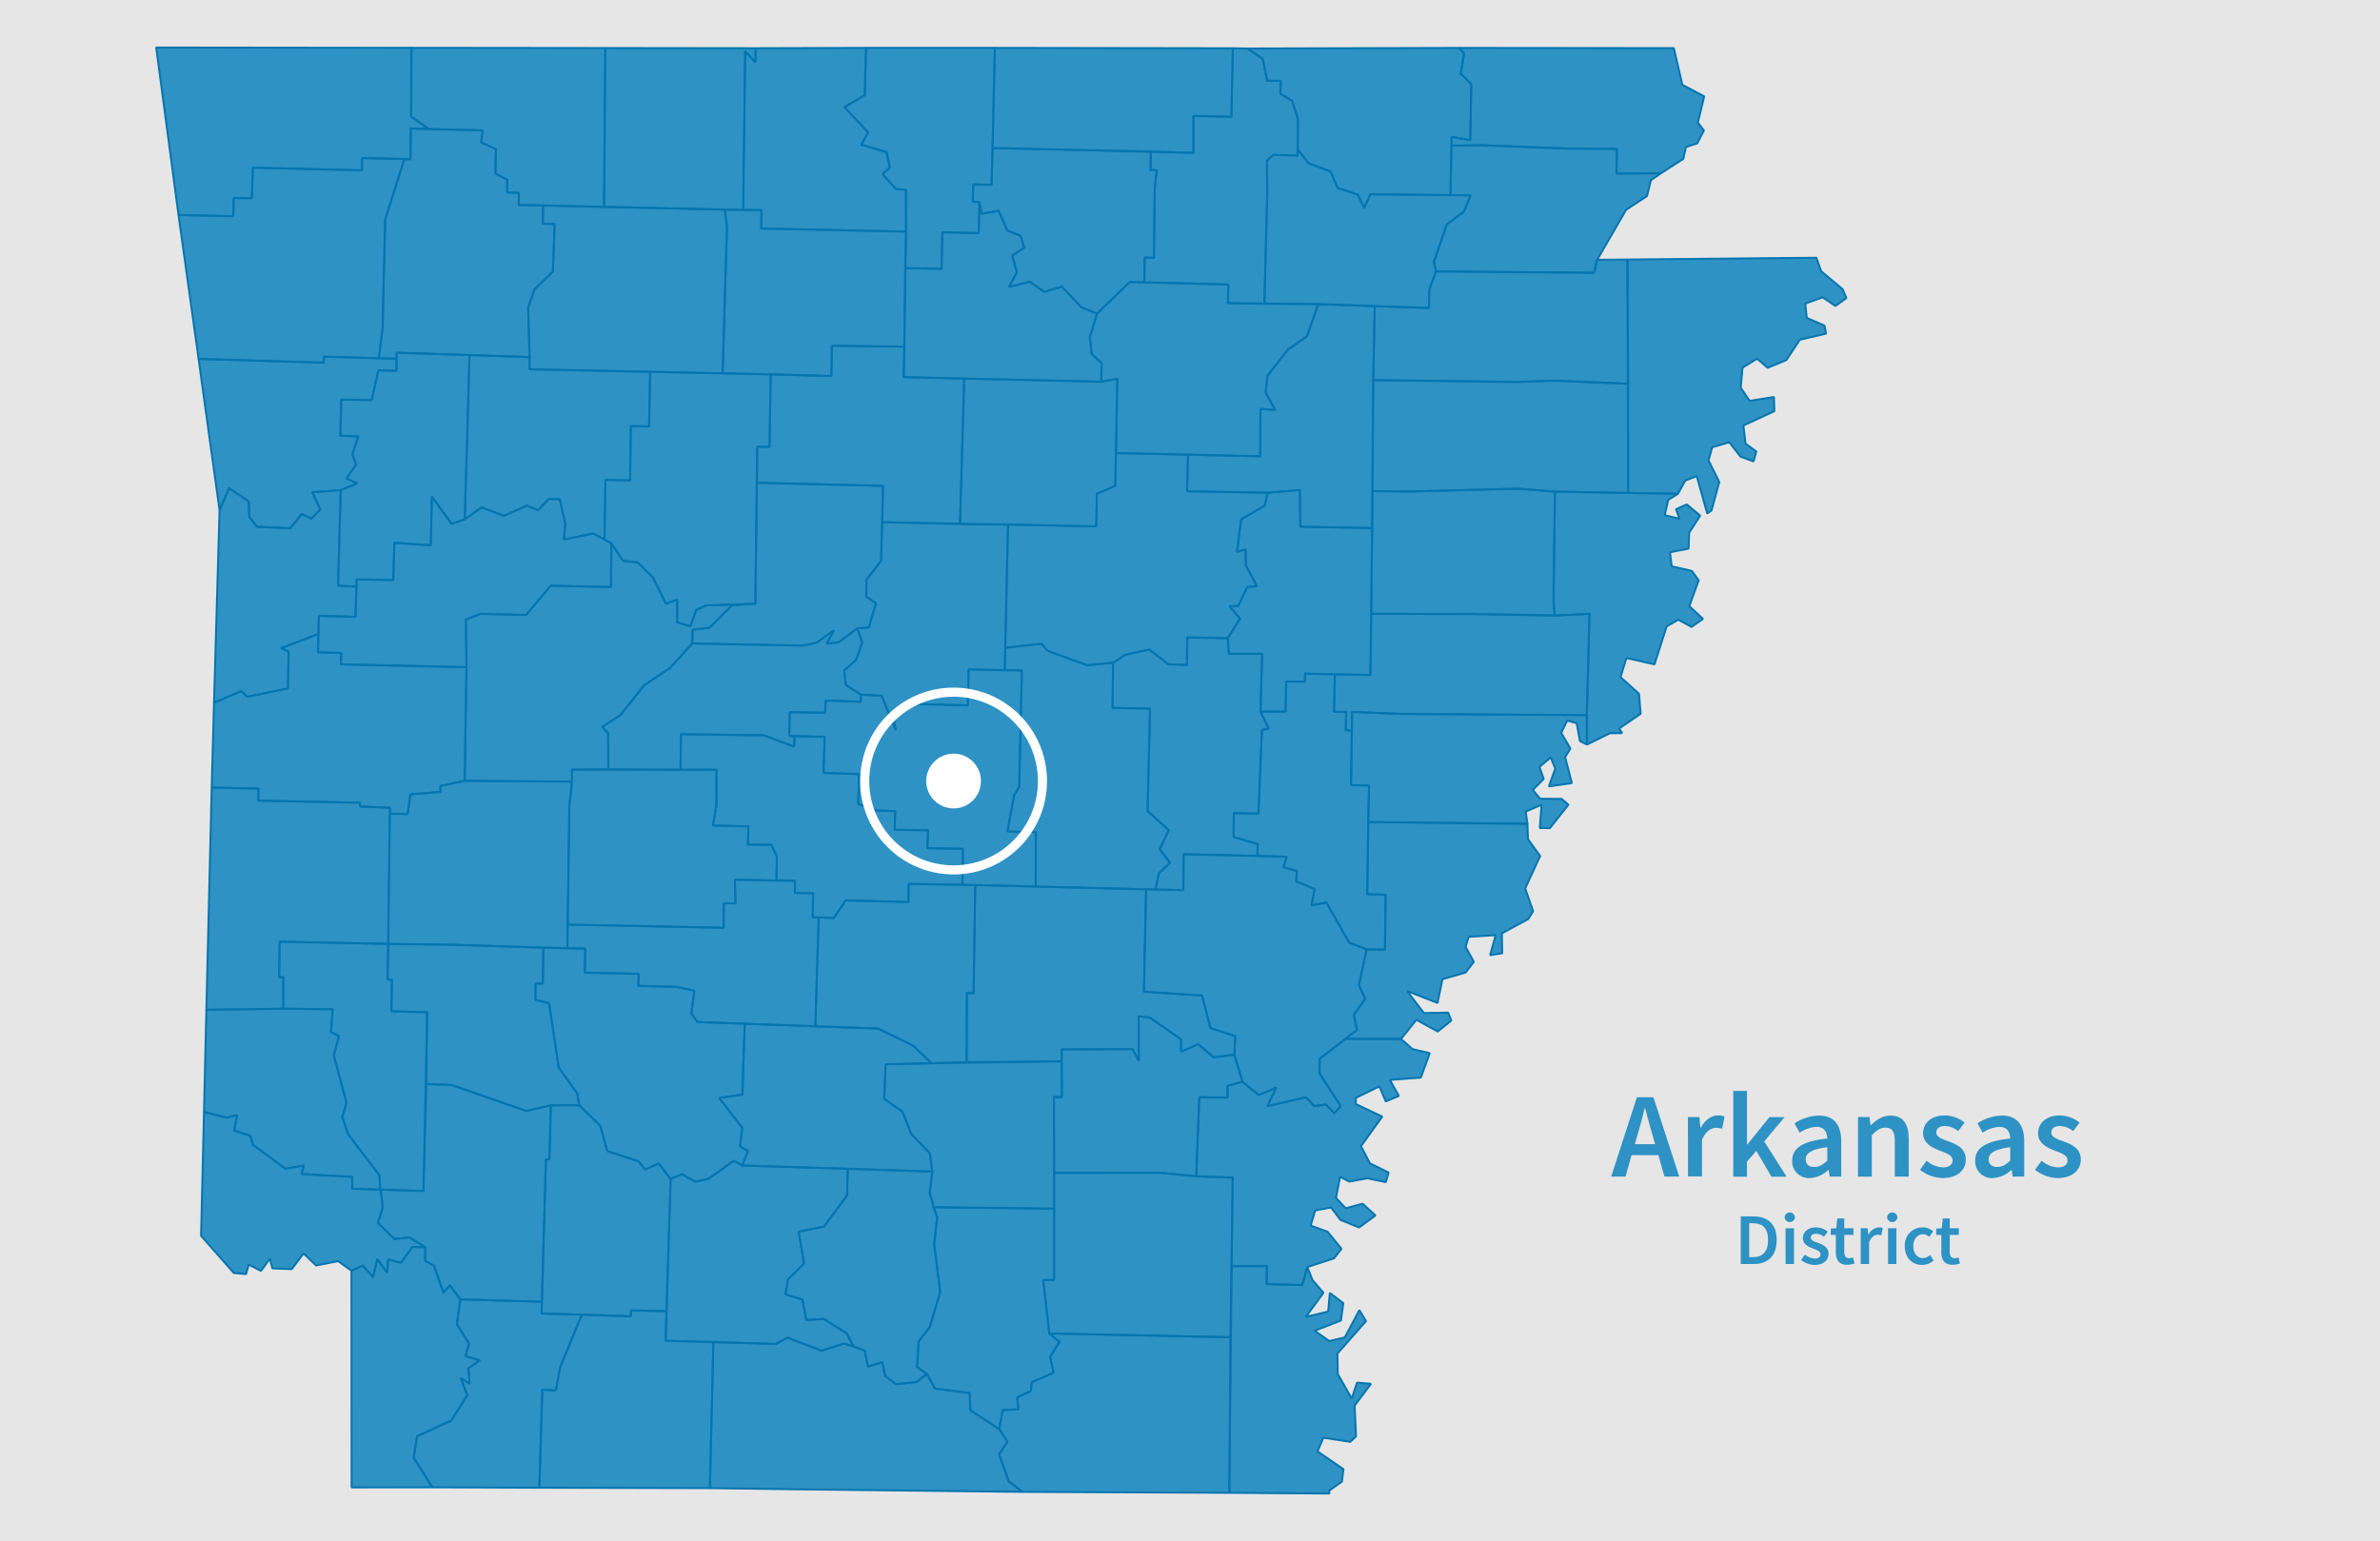 <svg xmlns="http://www.w3.org/2000/svg" viewBox="0 0 784.06 507.87"><defs><style>.cls-1{fill:#e6e6e6;}.cls-2,.cls-5{fill:#007dbc;}.cls-2{opacity:0.8;}.cls-3,.cls-4,.cls-6{fill:none;}.cls-3{stroke:#0675af;stroke-linejoin:bevel;stroke-width:0.64px;}.cls-4{fill-rule:evenodd;}.cls-5{opacity:0.8;}.cls-6{stroke:#fff;stroke-miterlimit:10;stroke-width:3px;}.cls-7{fill:#fff;}</style></defs><g id="State"><rect class="cls-1" x="-10.19" y="-9.54" width="804.92" height="529.99"/><polygon class="cls-2" points="153.08 257.29 188.46 257.55 188.43 253.6 200.38 253.49 200.32 241.51 198.38 239.52 204.33 235.67 212.28 225.76 220.76 220.09 228.05 212.02 228.18 207.51 233.72 206.84 241.08 199.52 244.24 199.18 232.58 199.49 229.32 200.97 227.49 206.34 223.1 205.08 223.09 197.52 219.41 198.96 215.13 190.32 210.1 185.32 205.26 184.77 201.44 179.06 201.25 193.44 181.44 193 173.29 202.64 158.37 202.26 153.48 204.08 153.68 219.84 153.08 257.29"/><polygon class="cls-3" points="153.08 257.29 188.46 257.55 188.43 253.6 200.38 253.49 200.32 241.51 198.38 239.52 204.33 235.67 212.28 225.75 220.76 220.08 228.05 212.02 228.18 207.51 233.72 206.84 241.08 199.52 244.24 199.17 232.58 199.49 229.32 200.97 227.49 206.34 223.1 205.08 223.09 197.52 219.41 198.96 215.13 190.32 210.1 185.32 205.26 184.77 201.44 179.06 201.25 193.43 181.44 193 173.29 202.64 158.37 202.26 153.48 204.08 153.68 219.84 153.08 257.29"/><polygon class="cls-2" points="404.46 210.29 404.87 215.44 415.8 215.44 415.27 234.46 423.52 234.49 423.72 224.57 429.87 224.59 429.94 221.97 451.46 222.41 452.08 174 428.36 173.55 428.22 161.43 417.65 162.35 416.61 166.61 408.87 171.14 407.5 181.85 410.34 181.03 410.41 186.27 414.02 193.09 410.87 193.42 407.92 199.66 405.04 199.74 408.51 203.86 404.46 210.29"/><polygon class="cls-3" points="404.46 210.29 404.87 215.43 415.8 215.43 415.27 234.46 423.52 234.49 423.72 224.57 429.87 224.6 429.94 221.97 451.46 222.41 452.08 174 428.36 173.55 428.22 161.43 417.65 162.35 416.61 166.61 408.87 171.14 407.5 181.85 410.34 181.03 410.42 186.26 414.02 193.09 410.87 193.42 407.92 199.66 405.04 199.74 408.51 203.86 404.46 210.29"/><polygon class="cls-2" points="331.17 213.45 343.06 212.11 345.16 214.48 358.11 219.18 366.68 218.38 370.81 215.71 378.65 214.03 384.86 218.87 391.02 219.11 391.13 210.03 404.46 210.29 408.51 203.86 405.04 199.74 407.92 199.66 410.87 193.42 414.02 193.09 410.41 186.27 410.34 181.03 407.5 181.85 408.87 171.14 416.61 166.61 417.65 162.35 391.07 161.88 391.38 149.8 367.63 149.29 367.42 160.08 361.35 162.7 361.14 173.45 332.08 172.85 331.17 213.45"/><polygon class="cls-3" points="331.17 213.45 343.06 212.11 345.16 214.48 358.1 219.18 366.68 218.38 370.81 215.71 378.65 214.03 384.86 218.87 391.02 219.11 391.13 210.03 404.46 210.29 408.51 203.86 405.04 199.74 407.92 199.66 410.87 193.42 414.02 193.09 410.42 186.26 410.34 181.03 407.5 181.85 408.87 171.14 416.61 166.61 417.65 162.35 391.07 161.88 391.38 149.8 367.63 149.29 367.42 160.08 361.35 162.7 361.14 173.45 332.08 172.85 331.17 213.45"/><polygon class="cls-2" points="58.81 70.85 65.43 118.28 106.66 119.49 106.72 117.53 124.79 118.04 126.04 108.05 126.89 72.39 133.2 52.43 119.31 52.07 119.21 56.12 83.29 55.25 82.97 65.3 76.98 65.25 76.85 71.23 58.81 70.85"/><polygon class="cls-3" points="58.81 70.85 65.43 118.27 106.66 119.49 106.72 117.53 124.79 118.04 126.04 108.05 126.89 72.38 133.2 52.43 119.31 52.07 119.21 56.12 83.29 55.25 82.97 65.3 76.98 65.25 76.85 71.23 58.81 70.85"/><polygon class="cls-2" points="249.33 159.07 290.89 160.1 290.66 172.06 316.26 172.71 317.64 124.76 297.73 124.26 297.91 114.22 274.05 113.91 273.9 123.9 253.9 123.35 253.5 147.24 249.47 147.21 249.33 159.07"/><polygon class="cls-3" points="249.33 159.07 290.89 160.1 290.66 172.06 316.26 172.71 317.64 124.76 297.73 124.26 297.91 114.22 274.05 113.91 273.9 123.9 253.9 123.35 253.5 147.24 249.47 147.21 249.33 159.07"/><polygon class="cls-2" points="263.39 490.74 336.83 491.57 332.3 488.11 329.15 479.19 331.89 475.01 329.17 470.88 319.67 464.69 319.48 459 308.01 457.53 305.34 452.69 301.95 455.4 295.11 456.08 291.58 453.35 290.69 448.85 285.93 450.32 284.89 445.04 278.03 442.68 270.65 445.08 259.46 440.76 255.61 442.83 235.01 442.19 233.87 490.34 263.39 490.74"/><polygon class="cls-3" points="263.39 490.74 336.83 491.57 332.3 488.11 329.15 479.18 331.89 475.01 329.17 470.88 319.67 464.69 319.48 459 308.01 457.53 305.34 452.69 301.95 455.4 295.11 456.08 291.57 453.35 290.69 448.85 285.93 450.32 284.89 445.04 278.03 442.68 270.65 445.08 259.46 440.76 255.61 442.83 235.01 442.18 233.87 490.34 263.39 490.74"/><polygon class="cls-2" points="297.91 114.22 297.73 124.26 362.8 125.76 362.92 119.7 359.67 116.67 359.01 111.18 361.43 103.33 356.17 101.21 349.83 94.46 344.02 96.15 339.25 92.83 332.42 94.52 335 89.73 333.44 84.2 337.45 81.62 336.2 77.65 331.92 76.06 328.99 69.46 323.38 70.42 322.66 66.58 322.44 76.79 310.42 76.54 310.17 88.6 298.18 88.33 297.91 114.22"/><polygon class="cls-3" points="297.91 114.22 297.73 124.26 362.8 125.77 362.92 119.7 359.67 116.67 359.01 111.18 361.43 103.34 356.17 101.21 349.83 94.46 344.02 96.15 339.25 92.83 332.42 94.52 335 89.73 333.44 84.2 337.45 81.62 336.2 77.65 331.92 76.05 328.99 69.46 323.38 70.42 322.66 66.58 322.44 76.79 310.42 76.54 310.17 88.6 298.18 88.33 297.91 114.22"/><polygon class="cls-2" points="439.76 222.19 439.47 234.57 443.48 234.58 443.34 240.64 445.36 240.66 445.43 234.58 461.93 235.24 522.76 235.63 523.64 202.26 512.18 202.81 485.22 202.32 451.75 202.26 451.46 222.41 439.76 222.19"/><polygon class="cls-3" points="439.76 222.19 439.47 234.57 443.48 234.58 443.34 240.64 445.36 240.65 445.43 234.58 461.93 235.24 522.76 235.63 523.64 202.26 512.18 202.81 485.22 202.32 451.75 202.26 451.46 222.41 439.76 222.19"/><polygon class="cls-2" points="376.97 93.05 404.67 93.73 404.5 99.87 416.54 100.13 417.49 63.14 417.37 52.98 419.42 51.05 427.49 51.25 427.58 39.11 425.66 33.19 421.81 30.92 421.97 26.66 417.45 26.59 416 19.44 410.95 15.98 406.15 15.9 405.66 38.47 393.17 38.2 393.15 50.36 379.12 49.89 379.03 56.01 381.06 56.09 380.41 62.18 380.14 84.93 377.11 84.88 376.97 93.05"/><polygon class="cls-3" points="376.97 93.05 404.67 93.73 404.5 99.87 416.54 100.13 417.49 63.14 417.37 52.98 419.42 51.05 427.49 51.25 427.58 39.11 425.66 33.19 421.81 30.92 421.97 26.66 417.44 26.59 416 19.44 410.95 15.98 406.15 15.9 405.66 38.47 393.17 38.21 393.15 50.36 379.12 49.89 379.03 56.01 381.06 56.09 380.41 62.18 380.14 84.93 377.11 84.87 376.97 93.05"/><polygon class="cls-2" points="125.25 391.97 125.05 387.34 114.73 373.79 112.78 368.18 114.15 363.3 109.96 347.79 111.64 341.4 109.06 340.05 109.61 332.54 93.35 332.37 67.98 332.72 67.2 366.37 74.58 368.27 78.12 367.43 77.13 372.54 82.47 374.24 83.32 377.22 94.06 385.09 100.09 384.02 99.37 386.83 116.06 387.8 115.96 391.68 125.25 391.97"/><polygon class="cls-3" points="125.25 391.97 125.05 387.34 114.73 373.79 112.78 368.18 114.15 363.29 109.96 347.79 111.64 341.4 109.06 340.05 109.61 332.54 93.35 332.37 67.98 332.72 67.2 366.37 74.58 368.27 78.12 367.42 77.13 372.54 82.47 374.24 83.32 377.22 94.06 385.09 100.09 384.03 99.37 386.83 116.06 387.8 115.96 391.68 125.25 391.97"/><polygon class="cls-2" points="104.9 208.9 105.04 202.91 117.15 203.26 117.45 193.27 111.37 192.98 112.25 161.49 102.89 162.19 105.51 167.83 102.55 170.9 99.39 169.37 95.58 174.08 84.68 173.56 82.14 170.32 81.92 165.21 75.46 160.85 72.33 168.12 70.5 231.56 79.45 227.71 81.5 229.6 94.83 226.84 95.09 214.66 92.58 213.57 104.9 208.9"/><polygon class="cls-3" points="104.9 208.89 105.04 202.91 117.15 203.25 117.45 193.27 111.37 192.98 112.25 161.49 102.89 162.19 105.51 167.84 102.55 170.9 99.39 169.37 95.58 174.08 84.68 173.56 82.14 170.32 81.92 165.21 75.46 160.85 72.33 168.12 70.5 231.56 79.45 227.71 81.5 229.59 94.83 226.84 95.09 214.66 92.58 213.57 104.9 208.89"/><polygon class="cls-2" points="253.9 123.35 273.9 123.9 274.05 113.91 297.91 114.22 298.5 76.31 250.76 75.29 250.87 69.25 238.8 69.06 239.49 75.07 238.06 123.03 253.9 123.35"/><polygon class="cls-3" points="253.9 123.35 273.9 123.9 274.05 113.91 297.91 114.22 298.5 76.31 250.76 75.29 250.87 69.25 238.8 69.06 239.49 75.07 238.06 123.03 253.9 123.35"/><polygon class="cls-2" points="69.74 259.51 85.17 259.85 85.07 263.82 118.6 264.48 118.6 265.74 128.47 266.17 128.42 268.15 134.29 268.19 135.17 261.73 145.09 260.96 145.1 258.99 153.08 257.29 153.68 219.84 112.32 218.9 112.39 215.15 104.76 214.92 104.9 208.9 92.58 213.57 95.09 214.66 94.83 226.84 81.5 229.6 79.45 227.71 70.5 231.56 69.74 259.51"/><polygon class="cls-3" points="69.74 259.51 85.17 259.85 85.07 263.82 118.6 264.48 118.6 265.74 128.47 266.17 128.42 268.14 134.29 268.19 135.17 261.73 145.09 260.95 145.1 258.99 153.08 257.29 153.68 219.84 112.32 218.9 112.39 215.15 104.76 214.92 104.9 208.89 92.58 213.57 95.09 214.66 94.83 226.84 81.5 229.59 79.45 227.71 70.5 231.56 69.74 259.51"/><polygon class="cls-2" points="224.18 253.67 236.05 253.61 235.99 265.52 234.85 272.01 246.54 272.3 246.38 278.28 254.1 278.38 255.94 282.24 255.75 290.18 261.9 290.22 261.84 294.21 267.87 294.33 267.74 302.25 274.66 302.47 278.6 296.7 299.26 297.2 299.38 291.24 317.05 291.55 317.23 279.67 305.51 279.48 305.74 273.59 294.73 273.41 294.94 267.27 288.54 267.04 282.76 264.9 283 255.06 271.31 254.67 271.66 242.78 261.74 242.54 261.65 246.03 251.66 242.29 224.33 241.91 224.18 253.67"/><polygon class="cls-3" points="224.18 253.67 236.05 253.61 235.99 265.52 234.85 272.01 246.54 272.3 246.38 278.28 254.1 278.38 255.94 282.24 255.75 290.18 261.9 290.22 261.84 294.21 267.87 294.33 267.74 302.25 274.66 302.47 278.6 296.7 299.26 297.2 299.38 291.24 317.05 291.55 317.23 279.67 305.51 279.48 305.74 273.59 294.73 273.41 294.94 267.27 288.54 267.04 282.76 264.9 283 255.06 271.31 254.67 271.66 242.78 261.74 242.54 261.65 246.03 251.66 242.29 224.33 241.91 224.18 253.67"/><polygon class="cls-2" points="410.95 15.98 416 19.44 417.45 26.59 421.97 26.66 421.81 30.92 425.66 33.19 427.58 39.11 427.55 49.25 431.09 53.84 438.31 56.47 440.7 61.95 447.28 64.1 449.41 68.52 451.47 64.03 477.83 64.28 478.22 45.07 484.36 46.19 484.7 27.71 481.2 24.27 482.33 17.63 480.67 15.79 410.95 15.98"/><polygon class="cls-3" points="410.95 15.98 416 19.44 417.44 26.59 421.97 26.66 421.81 30.92 425.66 33.19 427.58 39.11 427.55 49.25 431.09 53.84 438.3 56.47 440.7 61.95 447.28 64.1 449.41 68.52 451.47 64.03 477.83 64.28 478.22 45.07 484.36 46.19 484.7 27.7 481.2 24.27 482.33 17.63 480.67 15.79 410.95 15.98"/><polygon class="cls-2" points="261.74 242.54 271.66 242.78 271.31 254.67 283 255.06 282.76 264.9 288.54 267.04 294.94 267.27 294.73 273.41 305.74 273.59 305.51 279.48 317.23 279.67 317.05 291.55 341.21 292.11 341.26 274.16 331.88 273.94 334.11 261.98 335.77 259.35 336.64 220.92 319.1 220.55 318.83 232.42 297.62 231.86 294.21 235.71 295.05 240.49 290.43 229.24 283.63 228.91 283.59 231.24 272.04 230.84 271.8 234.83 260.19 234.66 259.99 242.51 261.74 242.54"/><polygon class="cls-3" points="261.74 242.54 271.66 242.78 271.31 254.67 283 255.06 282.76 264.9 288.54 267.04 294.94 267.27 294.73 273.41 305.74 273.59 305.51 279.48 317.23 279.67 317.05 291.55 341.21 292.11 341.26 274.16 331.88 273.94 334.11 261.98 335.77 259.35 336.64 220.92 319.1 220.55 318.83 232.42 297.62 231.86 294.21 235.71 295.05 240.49 290.43 229.24 283.63 228.91 283.59 231.24 272.04 230.84 271.8 234.83 260.19 234.66 259.99 242.51 261.74 242.54"/><polygon class="cls-2" points="380.62 293.13 389.83 293.29 389.97 281.45 414.23 282.04 414.31 278.05 406.39 275.82 406.47 267.9 414.57 268.09 415.73 240.52 417.96 240.07 415.27 234.46 415.8 215.44 404.87 215.44 404.46 210.29 391.13 210.03 391.02 219.11 384.86 218.87 378.65 214.03 370.81 215.71 366.68 218.38 366.52 233.24 378.86 233.5 378.07 267.26 385.04 273.52 382.06 279.81 385.47 284.29 381.79 287.7 380.62 293.13"/><polygon class="cls-3" points="380.62 293.12 389.83 293.29 389.97 281.45 414.23 282.04 414.31 278.05 406.39 275.82 406.47 267.9 414.57 268.09 415.73 240.52 417.96 240.07 415.27 234.46 415.8 215.43 404.87 215.43 404.46 210.29 391.13 210.03 391.02 219.11 384.86 218.87 378.65 214.03 370.81 215.71 366.68 218.38 366.52 233.24 378.86 233.5 378.07 267.26 385.04 273.52 382.06 279.81 385.47 284.29 381.79 287.7 380.62 293.12"/><polygon class="cls-2" points="199.13 177.69 201.44 179.06 205.26 184.77 210.1 185.32 215.13 190.32 219.41 198.96 223.09 197.52 223.1 205.08 227.49 206.34 229.32 200.97 232.58 199.49 248.84 198.89 249.47 147.21 253.5 147.24 253.9 123.35 214.19 122.47 213.82 140.53 207.84 140.37 207.57 158.3 199.47 158.12 199.13 177.69"/><polygon class="cls-3" points="199.13 177.69 201.44 179.06 205.26 184.77 210.1 185.32 215.13 190.32 219.41 198.96 223.09 197.52 223.1 205.08 227.49 206.34 229.32 200.97 232.58 199.49 248.84 198.89 249.47 147.21 253.5 147.24 253.9 123.35 214.19 122.47 213.82 140.53 207.84 140.37 207.57 158.3 199.47 158.12 199.13 177.69"/><polygon class="cls-2" points="93.35 332.37 93.33 321.94 91.97 321.96 92.12 310.28 127.87 311.01 128.47 266.17 118.6 265.74 118.6 264.48 85.07 263.82 85.17 259.85 69.74 259.51 67.98 332.72 93.35 332.37"/><polygon class="cls-3" points="93.35 332.37 93.33 321.94 91.97 321.96 92.12 310.28 127.87 311.01 128.47 266.17 118.6 265.74 118.6 264.48 85.07 263.82 85.17 259.85 69.74 259.51 67.98 332.72 93.35 332.37"/><polygon class="cls-2" points="452.12 161.82 464.24 161.97 500.11 161.02 512.25 162 536.35 162.42 536.4 126.45 512.45 125.43 499.81 125.85 452.39 125.25 452.12 161.82"/><polygon class="cls-3" points="452.12 161.82 464.24 161.97 500.11 161.02 512.25 161.99 536.35 162.42 536.4 126.45 512.45 125.43 499.81 125.85 452.39 125.25 452.12 161.82"/><polygon class="cls-2" points="140.45 357.19 148.7 357.49 173.4 366.06 181.47 364.21 190.8 364.19 190.15 360.23 184.03 351.71 180.92 330.56 176.38 329.44 176.45 324.06 178.82 324.13 179.02 312.26 149.4 311.28 127.87 311.01 127.69 322.79 129.12 322.82 128.93 333.18 140.72 333.54 140.45 357.19"/><polygon class="cls-3" points="140.45 357.19 148.7 357.49 173.4 366.06 181.47 364.21 190.8 364.18 190.15 360.23 184.03 351.71 180.92 330.56 176.38 329.44 176.45 324.07 178.82 324.13 179.02 312.26 149.4 311.28 127.87 311.01 127.69 322.79 129.12 322.82 128.93 333.18 140.72 333.54 140.45 357.19"/><polygon class="cls-2" points="461.55 342.34 466.61 336.02 473.64 339.89 478.12 336.26 477.07 333.65 469.08 333.79 463.59 326.57 473.57 330.47 475.2 322.64 482.82 320.45 485.54 316.92 482.82 312 483.83 308.68 492.73 308.12 490.89 314.74 494.89 314.11 494.77 307.54 503.48 302.81 505.07 300.24 502.45 292.73 507.38 282.06 503.37 276.5 503.2 271.44 450.72 270.85 450.4 294.62 456.48 294.81 456.25 312.88 450.23 312.84 447.67 324.61 449.75 329.08 445.97 334.48 447.05 339.33 443.33 342.3 461.55 342.34"/><polygon class="cls-3" points="461.55 342.34 466.61 336.02 473.64 339.89 478.12 336.26 477.07 333.65 469.08 333.79 463.59 326.57 473.57 330.47 475.2 322.64 482.82 320.45 485.54 316.92 482.82 312 483.83 308.68 492.73 308.12 490.89 314.74 494.89 314.1 494.77 307.54 503.48 302.81 505.07 300.24 502.45 292.73 507.38 282.06 503.37 276.5 503.2 271.44 450.72 270.85 450.4 294.62 456.48 294.81 456.25 312.88 450.23 312.84 447.67 324.61 449.75 329.07 445.97 334.48 447.05 339.33 443.33 342.3 461.55 342.34"/><polygon class="cls-2" points="200.38 253.49 224.18 253.67 224.33 241.91 251.66 242.29 261.65 246.03 261.74 242.54 259.99 242.51 260.19 234.66 271.8 234.83 272.04 230.84 283.59 231.24 283.63 228.91 278.69 225.76 278.11 220.92 282.06 217.38 284.05 211.7 282.46 207.03 276.3 211.59 272.38 212.08 274.76 207.64 268.95 211.8 264.37 212.73 228.05 212.02 220.76 220.09 212.28 225.76 204.33 235.67 198.38 239.52 200.32 241.51 200.38 253.49"/><polygon class="cls-3" points="200.38 253.49 224.18 253.67 224.33 241.91 251.66 242.29 261.65 246.03 261.74 242.54 259.99 242.51 260.19 234.66 271.8 234.83 272.04 230.84 283.59 231.24 283.63 228.91 278.69 225.75 278.11 220.92 282.06 217.38 284.05 211.7 282.46 207.03 276.3 211.59 272.38 212.08 274.76 207.64 268.95 211.8 264.37 212.73 228.05 212.02 220.76 220.08 212.28 225.75 204.33 235.67 198.38 239.52 200.32 241.51 200.38 253.49"/><polygon class="cls-2" points="219.57 432.05 219.28 441.78 255.61 442.83 259.46 440.76 270.65 445.08 278.03 442.68 281.06 443.54 279.01 439.41 271.43 434.58 265.62 434.96 264.37 428.19 258.78 426.5 259.55 421.6 264.88 416.32 263.13 405.86 271.47 404.13 279.07 393.91 279.28 385.08 244.52 384.04 241.77 382.46 233.39 388.42 229.07 389.37 224.66 386.91 220.93 388.47 219.57 432.05"/><polygon class="cls-3" points="219.57 432.05 219.28 441.78 255.61 442.83 259.46 440.76 270.65 445.08 278.03 442.68 281.06 443.54 279.01 439.41 271.43 434.58 265.62 434.95 264.37 428.19 258.78 426.5 259.55 421.6 264.88 416.32 263.13 405.86 271.47 404.13 279.07 393.91 279.28 385.07 244.52 384.04 241.77 382.46 233.39 388.42 229.07 389.37 224.66 386.91 220.93 388.47 219.57 432.05"/><polygon class="cls-2" points="174.47 117.68 174.43 121.7 238.06 123.03 239.49 75.07 238.8 69.06 178.91 67.67 178.84 73.73 182.71 73.83 182.14 89.5 176.07 95.35 173.98 101.37 174.47 117.68"/><polygon class="cls-3" points="174.47 117.68 174.43 121.7 238.06 123.03 239.49 75.07 238.8 69.06 178.91 67.67 178.84 73.73 182.71 73.82 182.14 89.5 176.07 95.34 173.98 101.38 174.47 117.68"/><polygon class="cls-2" points="191.67 433.17 207.83 433.72 207.86 431.76 219.57 432.05 220.93 388.47 217.01 383.38 212.52 385.35 210.38 382.64 200.07 379.29 197.75 370.95 190.8 364.19 181.47 364.21 181 382 179.85 381.98 178.41 432.81 191.67 433.17"/><polygon class="cls-3" points="191.67 433.17 207.83 433.72 207.86 431.76 219.57 432.05 220.93 388.47 217.01 383.38 212.52 385.35 210.38 382.64 200.07 379.3 197.75 370.94 190.8 364.18 181.47 364.21 181 382 179.85 381.98 178.41 432.81 191.67 433.17"/><polygon class="cls-2" points="179.02 312.26 186.91 312.45 187.57 265.48 188.46 257.55 153.08 257.29 145.1 258.99 145.09 260.96 135.17 261.73 134.29 268.19 128.42 268.15 127.87 311.01 149.4 311.28 179.02 312.26"/><polygon class="cls-3" points="179.02 312.26 186.91 312.45 187.57 265.48 188.46 257.55 153.08 257.29 145.1 258.99 145.09 260.95 135.17 261.73 134.29 268.19 128.42 268.14 127.87 311.01 149.4 311.28 179.02 312.26"/><polygon class="cls-2" points="414.23 282.04 423.89 282.27 422.82 285.75 427.24 286.97 427.02 290.41 433.11 292.95 432.05 298.3 436.97 297.4 444.46 310.56 450.23 312.84 456.25 312.88 456.48 294.81 450.4 294.62 451.01 258.82 445.07 258.71 445.36 240.66 443.34 240.64 443.48 234.58 439.47 234.57 439.76 222.19 429.94 221.97 429.87 224.59 423.72 224.57 423.52 234.49 415.27 234.46 417.96 240.07 415.73 240.52 414.57 268.09 406.47 267.9 406.39 275.82 414.31 278.05 414.23 282.04"/><polygon class="cls-3" points="414.23 282.04 423.89 282.27 422.82 285.75 427.24 286.97 427.02 290.41 433.11 292.95 432.05 298.3 436.97 297.4 444.46 310.57 450.23 312.84 456.25 312.88 456.48 294.81 450.4 294.62 451.01 258.82 445.07 258.71 445.36 240.65 443.34 240.64 443.48 234.58 439.47 234.57 439.76 222.19 429.94 221.97 429.87 224.6 423.72 224.57 423.52 234.49 415.27 234.46 417.96 240.07 415.73 240.52 414.57 268.09 406.47 267.9 406.39 275.82 414.31 278.05 414.23 282.04"/><polygon class="cls-2" points="536.13 85.51 536.35 162.42 552.79 162.7 555.18 158.34 558.98 156.9 562.42 169.19 563.85 168.19 566.39 158.82 562.87 151.72 564.05 147.38 569.68 145.72 573.39 150.46 577.68 152.04 578.6 148.77 575.06 146.19 574.34 140.2 584.55 135.48 584.4 130.81 576.4 132.09 573.45 127.74 574.06 121.13 578.86 118.19 582.32 121.2 588.52 118.62 592.93 111.94 601.59 109.94 601.04 107.27 595.2 104.75 594.73 100.03 600.42 97.97 604.66 100.81 608.27 98.22 607 95.26 599.98 89.39 598.38 84.92 536.13 85.51"/><polygon class="cls-3" points="536.13 85.51 536.35 162.42 552.79 162.7 555.18 158.34 558.98 156.9 562.42 169.19 563.85 168.19 566.39 158.82 562.86 151.72 564.05 147.38 569.68 145.72 573.39 150.46 577.68 152.04 578.6 148.77 575.06 146.19 574.34 140.2 584.55 135.48 584.39 130.81 576.4 132.09 573.45 127.73 574.06 121.13 578.86 118.19 582.32 121.2 588.51 118.62 592.93 111.94 601.59 109.94 601.04 107.27 595.2 104.75 594.73 100.03 600.42 97.97 604.66 100.81 608.27 98.22 607 95.26 599.98 89.39 598.38 84.92 536.13 85.51"/><polygon class="cls-2" points="115.78 418.7 115.83 490.1 142.48 490.07 136.27 480.3 137.42 473.25 148.61 468.09 153.95 459.8 151.81 454.06 154.72 455.95 154.3 450.86 158.08 448.23 153.34 446.9 154.54 442.74 150.5 436.34 151.66 428.14 148.19 423.52 146.09 425.92 142.97 417.03 140.03 415.42 140.13 410.96 135.84 410.88 132.1 416.08 127.92 414.99 127.47 419.3 124.29 414.83 122.89 420.86 119.5 416.98 115.78 418.7"/><polygon class="cls-3" points="115.78 418.7 115.83 490.1 142.48 490.07 136.27 480.3 137.42 473.25 148.61 468.09 153.95 459.8 151.81 454.06 154.72 455.95 154.3 450.86 158.08 448.23 153.34 446.9 154.54 442.73 150.5 436.34 151.66 428.14 148.19 423.52 146.09 425.92 142.97 417.03 140.03 415.42 140.13 410.96 135.84 410.88 132.1 416.08 127.92 414.99 127.47 419.3 124.29 414.83 122.89 420.86 119.5 416.98 115.78 418.7"/><polygon class="cls-2" points="244.84 69.2 250.87 69.25 250.76 75.29 298.5 76.31 298.45 62.54 295.1 62.25 290.79 57.37 293.13 55.2 292.05 50.11 283.76 47.69 285.97 43.61 278.16 35.3 284.87 31.36 285.33 15.78 248.95 15.89 248.87 20.51 245.48 16.85 244.84 69.2"/><polygon class="cls-3" points="244.84 69.2 250.87 69.25 250.76 75.29 298.5 76.31 298.45 62.54 295.1 62.25 290.79 57.37 293.13 55.2 292.05 50.11 283.76 47.69 285.97 43.61 278.16 35.3 284.87 31.36 285.33 15.78 248.95 15.89 248.87 20.51 245.48 16.85 244.84 69.2"/><polygon class="cls-2" points="124.79 118.04 130.63 118.19 130.65 116.2 174.47 117.68 173.98 101.37 176.07 95.35 182.14 89.5 182.71 73.83 178.84 73.73 178.91 67.67 170.91 67.53 170.94 63.53 167.05 63.43 167.12 59.27 163.19 57.12 163.39 49.11 158.51 46.9 158.98 42.97 135.3 42.36 135.24 52.46 133.2 52.43 126.89 72.39 126.04 108.05 124.79 118.04"/><polygon class="cls-3" points="124.79 118.04 130.63 118.19 130.65 116.21 174.47 117.68 173.98 101.38 176.07 95.34 182.14 89.5 182.71 73.82 178.84 73.73 178.91 67.67 170.91 67.53 170.95 63.53 167.05 63.43 167.12 59.27 163.19 57.12 163.39 49.11 158.51 46.9 158.98 42.97 135.3 42.36 135.24 52.45 133.2 52.43 126.89 72.38 126.04 108.05 124.79 118.04"/><polygon class="cls-2" points="341.21 292.11 380.62 293.13 381.79 287.7 385.47 284.29 382.06 279.81 385.04 273.52 378.07 267.26 378.86 233.5 366.52 233.24 366.68 218.38 358.11 219.18 345.16 214.48 343.06 212.11 331.17 213.45 330.99 220.86 336.64 220.92 335.77 259.35 334.11 261.98 331.88 273.94 341.26 274.16 341.21 292.11"/><polygon class="cls-3" points="341.21 292.11 380.62 293.12 381.79 287.7 385.47 284.29 382.06 279.81 385.04 273.52 378.07 267.26 378.86 233.5 366.52 233.24 366.68 218.38 358.1 219.18 345.16 214.48 343.06 212.11 331.17 213.45 330.99 220.86 336.64 220.92 335.77 259.35 334.11 261.98 331.88 273.94 341.26 274.16 341.21 292.11"/><polygon class="cls-2" points="104.9 208.9 104.76 214.92 112.39 215.15 112.32 218.9 153.68 219.84 153.48 204.08 158.37 202.26 173.29 202.64 181.44 193 201.25 193.44 201.44 179.06 195.33 175.77 185.81 177.77 186.21 172.49 184.41 164.47 180.76 164.4 177.23 168.15 173.59 166.57 166.03 169.96 158.64 167.19 153.11 171.12 148.76 172.6 142.27 163.6 141.9 179.65 129.92 178.84 129.57 191.13 117.47 190.89 117.15 203.26 105.04 202.91 104.9 208.9"/><polygon class="cls-3" points="104.9 208.89 104.76 214.92 112.39 215.15 112.32 218.9 153.68 219.84 153.48 204.08 158.37 202.26 173.29 202.64 181.44 193 201.25 193.43 201.44 179.06 195.33 175.77 185.81 177.77 186.21 172.49 184.41 164.47 180.76 164.4 177.23 168.15 173.59 166.57 166.03 169.96 158.64 167.19 153.11 171.12 148.76 172.6 142.27 163.6 141.9 179.66 129.92 178.85 129.57 191.13 117.47 190.89 117.15 203.25 105.04 202.91 104.9 208.89"/><polygon class="cls-2" points="66.24 407.19 77.03 419.45 81.05 419.81 81.96 416.68 85.98 418.78 88.89 414.72 89.75 417.93 96.1 418.19 100 413.01 104.14 416.96 111.41 415.55 115.78 418.7 119.5 416.98 122.89 420.86 124.29 414.83 127.47 419.3 127.92 414.99 132.1 416.08 135.84 410.88 140.13 410.96 134.84 407.7 129.97 408.27 124.49 402.92 126.09 397.88 125.42 391.99 115.96 391.68 116.06 387.8 99.37 386.83 100.09 384.02 94.06 385.09 83.32 377.22 82.47 374.24 77.13 372.54 78.12 367.43 74.58 368.27 67.2 366.37 66.24 407.19"/><polygon class="cls-3" points="66.24 407.19 77.03 419.45 81.05 419.81 81.96 416.68 85.98 418.78 88.89 414.72 89.75 417.93 96.1 418.19 100 413.01 104.14 416.97 111.41 415.55 115.78 418.7 119.5 416.98 122.89 420.86 124.29 414.83 127.47 419.3 127.92 414.99 132.1 416.08 135.84 410.88 140.13 410.96 134.84 407.7 129.97 408.27 124.49 402.92 126.09 397.88 125.42 391.99 115.96 391.68 116.06 387.8 99.37 386.83 100.09 384.03 94.06 385.09 83.32 377.22 82.47 374.24 77.13 372.54 78.12 367.42 74.58 368.27 67.2 366.37 66.24 407.19"/><polygon class="cls-2" points="347.25 386.48 382.22 386.42 394.1 387.61 395.1 361.53 404.39 361.66 404.45 357.75 409.32 356.44 406.64 347.57 399.8 348.34 394.73 344.07 389.1 346.49 389.06 342.46 378.86 335.32 375.1 334.86 375.18 349.58 373.12 345.69 349.76 345.77 349.81 361.47 347.21 361.46 347.25 386.48"/><polygon class="cls-3" points="347.25 386.48 382.22 386.42 394.1 387.61 395.1 361.53 404.39 361.66 404.45 357.74 409.32 356.44 406.64 347.57 399.8 348.34 394.73 344.07 389.1 346.49 389.06 342.46 378.86 335.32 375.1 334.86 375.18 349.58 373.12 345.69 349.76 345.77 349.81 361.47 347.21 361.46 347.25 386.48"/><polygon class="cls-2" points="445.36 240.66 445.07 258.71 451.01 258.82 450.72 270.85 503.2 271.44 502.62 267.41 507.85 265.16 507.27 272.84 510.59 272.87 516.7 265.15 514.46 263.24 507.35 263.18 504.96 260.29 508.55 256.64 507.15 252.67 510.87 249.59 512.35 253.27 510.25 259.12 517.83 258.03 515.62 249.49 517.34 246.64 514.32 241.47 516.3 237.42 519.42 238.29 520.49 244.19 522.82 245.34 522.76 235.63 461.93 235.24 445.43 234.58 445.36 240.66"/><polygon class="cls-3" points="445.36 240.65 445.07 258.71 451.01 258.82 450.72 270.85 503.2 271.44 502.62 267.41 507.85 265.16 507.27 272.84 510.59 272.87 516.7 265.15 514.46 263.24 507.35 263.18 504.96 260.29 508.55 256.64 507.15 252.67 510.87 249.59 512.35 253.27 510.25 259.12 517.83 258.03 515.62 249.5 517.34 246.64 514.32 241.47 516.3 237.42 519.42 238.29 520.49 244.19 522.82 245.33 522.76 235.63 461.93 235.24 445.43 234.58 445.36 240.65"/><polygon class="cls-2" points="416.54 100.13 434.3 100.21 470.77 101.47 470.84 95.46 473.08 89.43 472.39 86.31 476.61 73.94 482.24 69.77 484.51 64.37 451.47 64.03 449.41 68.52 447.28 64.1 440.7 61.95 438.31 56.47 431.09 53.84 427.55 49.25 427.49 51.25 419.42 51.05 417.37 52.98 417.49 63.14 416.54 100.13"/><polygon class="cls-3" points="416.54 100.13 434.3 100.21 470.77 101.47 470.84 95.46 473.08 89.43 472.39 86.31 476.61 73.94 482.24 69.77 484.51 64.37 451.47 64.03 449.41 68.52 447.28 64.1 440.7 61.95 438.3 56.47 431.09 53.84 427.55 49.25 427.49 51.25 419.42 51.05 417.37 52.98 417.49 63.14 416.54 100.13"/><polygon class="cls-2" points="142.48 490.07 177.69 490.21 178.66 457.9 183.12 458.14 184.55 450.47 191.67 433.17 178.41 432.81 178.51 428.93 151.66 428.14 150.5 436.34 154.54 442.74 153.34 446.9 158.08 448.23 154.3 450.86 154.72 455.95 151.81 454.06 153.95 459.8 148.61 468.09 137.42 473.25 136.27 480.3 142.48 490.07"/><polygon class="cls-3" points="142.48 490.07 177.69 490.21 178.66 457.9 183.12 458.14 184.55 450.47 191.67 433.17 178.41 432.81 178.51 428.93 151.66 428.14 150.5 436.34 154.54 442.73 153.34 446.9 158.08 448.23 154.3 450.86 154.72 455.95 151.81 454.06 153.95 459.8 148.61 468.09 137.42 473.25 136.27 480.3 142.48 490.07"/><polygon class="cls-2" points="199.13 177.69 199.47 158.12 207.57 158.3 207.84 140.37 213.82 140.53 214.19 122.47 174.43 121.7 174.47 117.68 154.68 116.98 153.11 171.12 158.64 167.19 166.03 169.96 173.59 166.57 177.23 168.15 180.76 164.4 184.41 164.47 186.21 172.49 185.81 177.77 195.33 175.77 199.13 177.69"/><polygon class="cls-3" points="199.13 177.69 199.47 158.12 207.57 158.3 207.84 140.37 213.82 140.53 214.19 122.47 174.43 121.7 174.47 117.68 154.68 116.98 153.11 171.12 158.64 167.19 166.03 169.96 173.59 166.57 177.23 168.15 180.76 164.4 184.41 164.47 186.21 172.49 185.81 177.77 195.33 175.77 199.13 177.69"/><polygon class="cls-2" points="349.74 349.72 349.76 345.77 373.12 345.69 375.18 349.58 375.1 334.86 378.86 335.32 389.06 342.46 389.1 346.49 394.73 344.07 399.8 348.34 406.64 347.57 406.95 341.43 398.76 338.75 395.99 328.01 376.84 326.76 377.57 293.02 321.28 291.64 320.73 327.25 318.54 327.18 318.44 349.98 349.74 349.72"/><polygon class="cls-3" points="349.74 349.72 349.76 345.77 373.12 345.69 375.18 349.58 375.1 334.86 378.86 335.32 389.06 342.46 389.1 346.49 394.73 344.07 399.8 348.34 406.64 347.57 406.95 341.43 398.76 338.75 395.99 328.01 376.84 326.76 377.57 293.02 321.28 291.64 320.73 327.25 318.54 327.18 318.44 349.98 349.74 349.72"/><polygon class="cls-2" points="417.65 162.35 428.22 161.43 428.36 173.55 452.08 174 452.39 125.25 452.89 100.89 434.3 100.21 430.51 110.89 424.23 115.22 417.54 123.81 416.96 129.36 420.13 135.12 415.24 134.71 415.15 150.35 391.38 149.8 391.07 161.88 417.65 162.35"/><polygon class="cls-3" points="417.65 162.35 428.22 161.43 428.36 173.55 452.08 174 452.39 125.25 452.89 100.89 434.3 100.21 430.51 110.89 424.23 115.22 417.54 123.81 416.96 129.36 420.13 135.12 415.24 134.71 415.15 150.35 391.38 149.8 391.07 161.88 417.65 162.35"/><polygon class="cls-2" points="322.66 66.58 323.38 70.42 328.99 69.46 331.92 76.06 336.2 77.65 337.45 81.62 333.44 84.2 335 89.73 332.42 94.52 339.25 92.83 344.02 96.15 349.83 94.46 356.17 101.21 361.43 103.33 372.18 92.91 376.97 93.05 377.11 84.88 380.14 84.93 380.41 62.18 381.06 56.09 379.03 56.01 379.12 49.89 326.99 48.79 326.67 60.92 320.62 60.74 320.47 66.52 322.66 66.58"/><polygon class="cls-3" points="322.66 66.58 323.38 70.42 328.99 69.46 331.92 76.05 336.2 77.65 337.45 81.62 333.44 84.2 335 89.73 332.42 94.52 339.25 92.83 344.02 96.15 349.83 94.46 356.17 101.21 361.43 103.34 372.18 92.91 376.97 93.05 377.11 84.87 380.14 84.93 380.41 62.18 381.06 56.09 379.03 56.01 379.12 49.89 326.99 48.79 326.67 60.92 320.62 60.74 320.47 66.52 322.66 66.58"/><polygon class="cls-2" points="362.8 125.76 368.1 124.83 367.63 149.29 415.15 150.35 415.24 134.71 420.13 135.12 416.96 129.36 417.54 123.81 424.23 115.22 430.51 110.89 434.3 100.21 404.5 99.87 404.67 93.73 372.18 92.91 361.43 103.33 359.01 111.18 359.67 116.67 362.92 119.7 362.8 125.76"/><polygon class="cls-3" points="362.8 125.77 368.1 124.83 367.63 149.29 415.15 150.35 415.24 134.71 420.13 135.12 416.96 129.36 417.54 123.81 424.23 115.22 430.51 110.89 434.3 100.21 404.5 99.87 404.67 93.73 372.18 92.91 361.43 103.34 359.01 111.18 359.67 116.67 362.92 119.7 362.8 125.77"/><polygon class="cls-2" points="93.35 332.37 109.61 332.54 109.06 340.05 111.64 341.4 109.96 347.79 114.15 363.3 112.78 368.18 114.73 373.79 125.05 387.34 125.25 391.97 139.51 392.42 140.72 333.54 128.93 333.18 129.12 322.82 127.69 322.79 127.87 311.01 92.12 310.28 91.97 321.96 93.33 321.94 93.35 332.37"/><polygon class="cls-3" points="93.35 332.37 109.61 332.54 109.06 340.05 111.64 341.4 109.96 347.79 114.15 363.29 112.78 368.18 114.73 373.79 125.05 387.34 125.25 391.97 139.51 392.42 140.72 333.54 128.93 333.18 129.12 322.82 127.69 322.79 127.87 311.01 92.12 310.28 91.97 321.96 93.33 321.94 93.35 332.37"/><polygon class="cls-2" points="186.91 312.45 192.77 312.56 192.66 320.48 210.4 320.88 210.28 324.84 222.52 325.16 228.72 326.41 227.78 334.02 229.74 336.76 268.61 338.17 269.7 302.32 267.74 302.25 267.87 294.33 261.84 294.21 261.9 290.22 242.11 289.84 242.29 297.67 238.44 297.58 238.41 305.7 187.01 304.66 186.91 312.45"/><polygon class="cls-3" points="186.91 312.45 192.77 312.56 192.66 320.48 210.4 320.88 210.28 324.84 222.52 325.16 228.72 326.41 227.78 334.02 229.74 336.76 268.61 338.17 269.7 302.32 267.74 302.25 267.87 294.33 261.84 294.21 261.9 290.22 242.11 289.84 242.29 297.67 238.44 297.58 238.41 305.69 187.01 304.66 186.91 312.45"/><polygon class="cls-2" points="140.13 410.96 140.03 415.42 142.97 417.03 146.09 425.92 148.19 423.52 151.66 428.14 178.51 428.93 179.85 381.98 181 382 181.47 364.21 173.4 366.06 148.7 357.49 140.45 357.19 139.51 392.42 125.42 391.99 126.09 397.88 124.49 402.92 129.97 408.27 134.84 407.7 140.13 410.96"/><polygon class="cls-3" points="140.13 410.96 140.03 415.42 142.97 417.03 146.09 425.92 148.19 423.52 151.66 428.14 178.51 428.93 179.85 381.98 181 382 181.47 364.21 173.4 366.06 148.7 357.49 140.45 357.19 139.51 392.42 125.42 391.99 126.09 397.88 124.49 402.92 129.97 408.27 134.84 407.7 140.13 410.96"/><polygon class="cls-2" points="526.18 85.59 535.68 69.16 542.59 64.59 543.86 59.37 547.21 57.08 532.54 57.2 532.69 49.05 516.76 48.97 488.33 47.85 478.19 48 477.83 64.28 484.51 64.37 482.24 69.77 476.61 73.94 472.39 86.31 473.08 89.43 525.12 89.88 526.18 85.59"/><polygon class="cls-3" points="526.18 85.59 535.68 69.16 542.59 64.59 543.86 59.37 547.21 57.08 532.54 57.2 532.69 49.05 516.76 48.97 488.33 47.85 478.19 48 477.83 64.28 484.51 64.37 482.24 69.77 476.61 73.94 472.39 86.31 473.08 89.43 525.12 89.88 526.18 85.59"/><polygon class="cls-2" points="306.88 350.34 318.44 349.98 318.54 327.18 320.73 327.25 321.28 291.64 299.38 291.24 299.26 297.2 278.6 296.7 274.66 302.47 269.7 302.32 268.61 338.17 289.3 338.9 300.8 344.54 306.88 350.34"/><polygon class="cls-3" points="306.88 350.34 318.44 349.98 318.54 327.18 320.73 327.25 321.28 291.64 299.38 291.24 299.26 297.2 278.6 296.7 274.66 302.47 269.7 302.32 268.61 338.17 289.3 338.9 300.8 344.54 306.88 350.34"/><polygon class="cls-2" points="255.75 290.18 255.94 282.24 254.1 278.38 246.38 278.28 246.54 272.3 234.85 272.01 235.99 265.52 236.05 253.61 188.43 253.6 188.46 257.55 187.57 265.48 187.01 304.66 238.41 305.7 238.44 297.58 242.29 297.67 242.11 289.84 255.75 290.18"/><polygon class="cls-3" points="255.75 290.18 255.94 282.24 254.1 278.38 246.38 278.28 246.54 272.3 234.85 272.01 235.99 265.52 236.05 253.61 188.43 253.6 188.46 257.55 187.57 265.48 187.01 304.66 238.41 305.69 238.44 297.58 242.29 297.67 242.11 289.84 255.75 290.18"/><polygon class="cls-2" points="326.99 48.79 393.15 50.36 393.17 38.2 405.66 38.47 406.15 15.9 327.74 15.78 326.99 48.79"/><polygon class="cls-3" points="326.99 48.79 393.15 50.36 393.17 38.21 405.66 38.47 406.15 15.9 327.74 15.78 326.99 48.79"/><polygon class="cls-2" points="112.25 161.49 111.37 192.98 117.45 193.27 117.47 190.89 129.57 191.13 129.92 178.84 141.9 179.65 142.27 163.6 148.76 172.6 153.11 171.12 154.68 116.98 130.65 116.2 130.55 122.19 124.65 122.01 122.41 131.84 112.42 131.65 112.11 143.59 118.06 143.77 116.06 149.78 117.37 153 114.16 157.64 117.63 159.27 112.25 161.49"/><polygon class="cls-3" points="112.25 161.49 111.37 192.98 117.45 193.27 117.47 190.89 129.57 191.13 129.92 178.85 141.9 179.66 142.27 163.6 148.76 172.6 153.11 171.12 154.68 116.98 130.65 116.21 130.55 122.19 124.65 122.01 122.41 131.84 112.42 131.65 112.11 143.59 118.06 143.77 116.06 149.78 117.37 153 114.16 157.64 117.63 159.27 112.25 161.49"/><polygon class="cls-2" points="283.63 228.91 290.43 229.24 295.05 240.49 294.21 235.71 297.62 231.86 318.83 232.42 319.1 220.55 330.99 220.86 332.08 172.85 290.66 172.06 290.27 184.83 285.44 190.97 285.37 196.59 288.56 198.74 286.24 206.78 282.46 207.03 284.05 211.7 282.06 217.38 278.11 220.92 278.69 225.76 283.63 228.91"/><polygon class="cls-3" points="283.63 228.91 290.43 229.24 295.05 240.49 294.21 235.71 297.62 231.86 318.83 232.42 319.1 220.55 330.99 220.86 332.08 172.85 290.66 172.06 290.26 184.82 285.44 190.97 285.37 196.59 288.56 198.74 286.24 206.77 282.46 207.03 284.05 211.7 282.06 217.38 278.11 220.92 278.69 225.75 283.63 228.91"/><polygon class="cls-2" points="345.67 439.38 405.32 440.62 406.12 388.01 394.1 387.61 382.22 386.42 347.25 386.48 347.24 421.73 343.68 421.77 345.67 439.38"/><polygon class="cls-3" points="345.67 439.38 405.32 440.62 406.11 388.01 394.1 387.61 382.22 386.42 347.25 386.48 347.24 421.73 343.68 421.77 345.67 439.38"/><polygon class="cls-2" points="394.1 387.61 406.12 388.01 405.76 417.17 417.4 417.18 417.25 423.1 429.01 423.43 430.68 417.48 439.5 414.61 441.93 411.48 437.36 405.86 431.78 403.82 433.27 398.82 438.52 397.88 441.6 401.96 447.74 404.45 453.13 400.48 448.88 396.62 443.35 398.13 440.14 394.72 441.45 387.76 444.52 389.33 450.5 388.24 456.52 389.52 457.46 386.37 451.29 383.3 448.36 377.64 455.38 367.92 446.66 363.78 446.69 361.73 454.42 357.96 456.52 362.93 460.83 361.11 457.89 355.83 468.08 355.07 471.01 347 465.36 345.69 461.55 342.34 443.33 342.3 434.78 348.81 434.72 353.73 441.68 364.44 439.58 366.83 436.76 363.92 432.98 364.45 430.19 361.54 417.52 364.48 420.48 358.38 414.73 360.8 409.32 356.44 404.45 357.75 404.39 361.66 395.1 361.53 394.1 387.61"/><polygon class="cls-3" points="394.1 387.61 406.11 388.01 405.76 417.17 417.4 417.18 417.25 423.1 429.01 423.43 430.68 417.48 439.5 414.61 441.93 411.48 437.36 405.86 431.78 403.82 433.27 398.82 438.52 397.88 441.6 401.96 447.74 404.45 453.13 400.48 448.88 396.62 443.36 398.13 440.14 394.72 441.45 387.75 444.52 389.33 450.5 388.24 456.52 389.52 457.46 386.37 451.29 383.3 448.36 377.64 455.38 367.92 446.66 363.78 446.69 361.73 454.42 357.96 456.52 362.93 460.83 361.11 457.89 355.83 468.08 355.07 471.01 347 465.36 345.69 461.55 342.34 443.33 342.3 434.78 348.81 434.72 353.73 441.67 364.44 439.58 366.83 436.76 363.92 432.98 364.45 430.19 361.54 417.52 364.48 420.48 358.38 414.73 360.8 409.32 356.44 404.45 357.74 404.39 361.66 395.1 361.53 394.1 387.61"/><polygon class="cls-2" points="244.52 384.04 307.15 386.03 306.28 379.91 300.23 373.71 297.31 366.35 291.32 362.08 291.75 350.68 306.88 350.34 300.8 344.54 289.3 338.9 245.33 337.32 244.57 360.65 236.95 361.8 244.52 371.57 243.82 377.72 246.39 379.27 244.52 384.04"/><polygon class="cls-3" points="244.52 384.04 307.15 386.03 306.28 379.91 300.23 373.71 297.31 366.34 291.32 362.08 291.75 350.68 306.88 350.34 300.8 344.54 289.3 338.9 245.33 337.32 244.57 360.65 236.95 361.79 244.52 371.57 243.82 377.71 246.39 379.26 244.52 384.04"/><polygon class="cls-2" points="512.18 202.81 511.79 198.08 512.25 162 500.11 161.02 464.24 161.97 452.12 161.82 451.75 202.26 485.22 202.32 512.18 202.81"/><polygon class="cls-3" points="512.18 202.81 511.79 198.08 512.25 161.99 500.11 161.02 464.24 161.97 452.12 161.82 451.75 202.26 485.22 202.32 512.18 202.81"/><polygon class="cls-2" points="512.18 202.81 523.64 202.26 522.76 235.63 522.82 245.34 530.38 241.6 534.4 241.57 533.4 240.05 540.49 235.19 539.96 228.6 533.87 223.12 535.8 216.82 545.05 218.91 549.06 206.38 552.93 204.2 557.23 206.57 561.04 203.93 556.52 199.72 559.62 191.22 557.36 188.12 550.71 186.58 550.16 181.99 556.28 180.76 556.48 175.54 560.1 169.89 555.69 166.2 552.13 167.79 553.33 170.92 548.42 169.76 549.58 164.72 552.79 162.7 512.25 162 511.79 198.08 512.18 202.81"/><polygon class="cls-3" points="512.18 202.81 523.64 202.26 522.76 235.63 522.82 245.33 530.38 241.59 534.4 241.57 533.39 240.05 540.49 235.19 539.96 228.6 533.87 223.12 535.8 216.82 545.05 218.91 549.06 206.38 552.93 204.2 557.23 206.57 561.04 203.93 556.52 199.72 559.62 191.22 557.36 188.12 550.71 186.58 550.16 181.98 556.28 180.76 556.48 175.53 560.1 169.89 555.69 166.2 552.13 167.79 553.33 170.92 548.42 169.76 549.57 164.72 552.79 162.7 512.25 161.99 511.79 198.08 512.18 202.81"/><polygon class="cls-2" points="67.73 134.9 72.33 168.12 75.46 160.85 81.92 165.21 82.14 170.32 84.68 173.56 95.58 174.08 99.39 169.37 102.55 170.9 105.51 167.83 102.89 162.19 112.25 161.49 117.63 159.27 114.16 157.64 117.37 153 116.06 149.78 118.06 143.77 112.11 143.59 112.42 131.65 122.41 131.84 124.65 122.01 130.55 122.19 130.63 118.19 106.72 117.53 106.66 119.49 65.43 118.28 67.73 134.9"/><polygon class="cls-3" points="67.72 134.9 72.33 168.12 75.46 160.85 81.92 165.21 82.14 170.32 84.68 173.56 95.58 174.08 99.39 169.37 102.55 170.9 105.51 167.84 102.89 162.19 112.25 161.49 117.63 159.27 114.16 157.64 117.37 153 116.06 149.78 118.06 143.77 112.11 143.59 112.42 131.65 122.41 131.84 124.65 122.01 130.55 122.19 130.63 118.19 106.72 117.53 106.66 119.49 65.43 118.27 67.72 134.9"/><polygon class="cls-2" points="452.39 125.25 499.81 125.85 512.45 125.43 536.4 126.45 536.13 85.51 526.18 85.59 525.12 89.88 473.08 89.43 470.84 95.46 470.77 101.47 452.89 100.89 452.39 125.25"/><polygon class="cls-3" points="452.39 125.25 499.81 125.85 512.45 125.43 536.4 126.45 536.13 85.51 526.18 85.59 525.12 89.88 473.08 89.43 470.84 95.46 470.77 101.47 452.89 100.89 452.39 125.25"/><polygon class="cls-2" points="282.46 207.03 286.24 206.78 288.56 198.74 285.37 196.59 285.44 190.97 290.27 184.83 290.89 160.1 249.33 159.07 248.84 198.89 241.08 199.52 233.72 206.84 228.18 207.51 228.05 212.02 264.37 212.73 268.95 211.8 274.76 207.64 272.38 212.08 276.3 211.59 282.46 207.03"/><polygon class="cls-3" points="282.46 207.03 286.24 206.77 288.56 198.74 285.37 196.59 285.44 190.97 290.26 184.82 290.89 160.1 249.33 159.07 248.84 198.89 241.08 199.52 233.72 206.84 228.18 207.51 228.05 212.02 264.37 212.73 268.95 211.8 274.76 207.64 272.38 212.08 276.3 211.59 282.46 207.03"/><polygon class="cls-2" points="177.69 490.21 233.87 490.34 235.01 442.19 219.28 441.78 219.57 432.05 207.86 431.76 207.83 433.72 191.67 433.17 184.55 450.47 183.12 458.14 178.66 457.9 177.69 490.21"/><polygon class="cls-3" points="177.69 490.21 233.87 490.34 235.01 442.18 219.28 441.78 219.57 432.05 207.86 431.76 207.83 433.72 191.67 433.17 184.55 450.47 183.12 458.14 178.66 457.9 177.69 490.21"/><polygon class="cls-2" points="306.88 350.34 291.75 350.68 291.32 362.08 297.31 366.35 300.23 373.71 306.28 379.91 307.15 386.03 306.28 393.05 307.52 397.79 347.28 398.25 347.21 361.46 349.81 361.47 349.74 349.72 306.88 350.34"/><polygon class="cls-3" points="306.88 350.34 291.75 350.68 291.32 362.08 297.31 366.34 300.23 373.71 306.28 379.91 307.15 386.03 306.28 393.05 307.52 397.79 347.28 398.25 347.21 361.46 349.81 361.47 349.74 349.72 306.88 350.34"/><polygon class="cls-2" points="332.08 172.85 361.14 173.45 361.35 162.7 367.42 160.08 368.1 124.83 362.8 125.76 317.64 124.76 316.26 172.71 332.08 172.85"/><polygon class="cls-3" points="332.08 172.85 361.14 173.45 361.35 162.7 367.42 160.08 368.1 124.83 362.8 125.77 317.64 124.76 316.26 172.71 332.08 172.85"/><polygon class="cls-2" points="478.19 48 488.33 47.85 516.76 48.97 532.69 49.05 532.54 57.2 547.21 57.08 554.53 52.36 555.42 48.43 559.13 47.25 561.33 42.98 559.34 40.41 561.43 31.75 554.22 27.93 551.42 15.86 480.67 15.79 482.33 17.63 481.2 24.27 484.7 27.71 484.36 46.19 478.22 45.07 478.19 48"/><polygon class="cls-3" points="478.19 48 488.33 47.85 516.76 48.97 532.69 49.05 532.54 57.2 547.21 57.08 554.53 52.36 555.42 48.43 559.13 47.25 561.33 42.98 559.34 40.41 561.43 31.75 554.22 27.93 551.42 15.86 480.67 15.79 482.33 17.63 481.2 24.27 484.7 27.7 484.36 46.19 478.22 45.07 478.19 48"/><polygon class="cls-2" points="190.8 364.19 197.75 370.95 200.07 379.29 210.38 382.64 212.52 385.35 217.01 383.38 220.93 388.47 224.66 386.91 229.07 389.37 233.39 388.42 241.77 382.46 244.52 384.04 246.39 379.27 243.82 377.72 244.52 371.57 236.95 361.8 244.57 360.65 245.33 337.32 229.74 336.76 227.78 334.02 228.72 326.41 222.52 325.16 210.28 324.84 210.4 320.88 192.66 320.48 192.77 312.56 179.02 312.26 178.82 324.13 176.45 324.06 176.38 329.44 180.92 330.56 184.03 351.71 190.15 360.23 190.8 364.19"/><polygon class="cls-3" points="190.8 364.18 197.75 370.94 200.07 379.3 210.38 382.64 212.52 385.35 217.01 383.38 220.93 388.47 224.66 386.91 229.07 389.37 233.39 388.42 241.77 382.46 244.52 384.04 246.39 379.26 243.82 377.71 244.52 371.57 236.95 361.79 244.57 360.65 245.33 337.32 229.74 336.76 227.78 334.02 228.72 326.41 222.52 325.16 210.28 324.84 210.4 320.88 192.66 320.48 192.77 312.56 179.02 312.26 178.82 324.13 176.45 324.07 176.38 329.44 180.92 330.56 184.03 351.71 190.15 360.23 190.8 364.18"/><polygon class="cls-2" points="404.98 491.88 437.94 492.12 437.91 491.16 442.08 488.18 442.58 484.1 434.02 478.21 435.96 473.73 444.86 475.08 446.72 473.26 446.26 463.15 451.65 455.95 447.06 455.59 445.32 460.83 440.72 452.76 440.61 445.98 450.02 435.29 447.82 431.68 443.02 440.68 437.91 441.86 433.1 438.48 441.76 435.1 442.53 429.37 438.1 426.02 437.56 432.15 430.2 433.91 436 425.96 432.38 421.77 430.68 417.48 429.01 423.43 417.25 423.1 417.4 417.18 405.76 417.17 404.98 491.88"/><polygon class="cls-3" points="404.98 491.88 437.94 492.12 437.91 491.15 442.08 488.18 442.58 484.1 434.02 478.21 435.96 473.73 444.85 475.08 446.73 473.26 446.26 463.15 451.65 455.95 447.06 455.58 445.32 460.83 440.72 452.76 440.61 445.98 450.02 435.29 447.82 431.68 443.02 440.68 437.91 441.87 433.1 438.48 441.76 435.1 442.53 429.38 438.1 426.02 437.55 432.15 430.2 433.91 436 425.97 432.38 421.77 430.68 417.48 429.01 423.43 417.25 423.1 417.4 417.18 405.76 417.17 404.98 491.88"/><polygon class="cls-2" points="135.55 15.76 135.42 38.41 141.29 42.48 158.98 42.97 158.51 46.9 163.39 49.11 163.19 57.12 167.12 59.27 167.05 63.43 170.94 63.53 170.91 67.53 199 68.2 199.42 15.83 135.55 15.76"/><polygon class="cls-3" points="135.55 15.76 135.42 38.41 141.29 42.48 158.98 42.97 158.51 46.9 163.39 49.11 163.19 57.12 167.12 59.27 167.05 63.43 170.95 63.53 170.91 67.53 199 68.2 199.42 15.83 135.55 15.76"/><polygon class="cls-2" points="281.06 443.54 284.89 445.04 285.93 450.32 290.69 448.85 291.58 453.35 295.11 456.08 301.95 455.4 305.34 452.69 302.13 450.47 302.64 442 306.33 437.21 309.74 425.76 307.77 410 308.73 401.21 306.28 393.05 307.15 386.03 279.28 385.08 279.07 393.91 271.47 404.13 263.13 405.86 264.88 416.32 259.55 421.6 258.78 426.5 264.37 428.19 265.62 434.96 271.43 434.58 279.01 439.41 281.06 443.54"/><polygon class="cls-3" points="281.06 443.54 284.89 445.04 285.93 450.32 290.69 448.85 291.57 453.35 295.11 456.08 301.95 455.4 305.34 452.69 302.13 450.47 302.64 442 306.33 437.21 309.74 425.76 307.76 410 308.73 401.2 306.28 393.05 307.15 386.03 279.28 385.07 279.07 393.91 271.47 404.13 263.13 405.86 264.88 416.32 259.55 421.6 258.78 426.5 264.37 428.19 265.62 434.95 271.43 434.58 279.01 439.41 281.06 443.54"/><polygon class="cls-2" points="329.17 470.88 330.31 464.68 335.5 464.33 335.1 460.46 339.62 458.32 339.86 455.46 347.11 452.28 345.96 447.05 349.05 442.12 345.67 439.38 343.68 421.77 347.24 421.73 347.28 398.25 307.52 397.79 308.73 401.21 307.77 410 309.74 425.76 306.33 437.21 302.64 442 302.13 450.47 305.34 452.69 308.01 457.53 319.48 459 319.67 464.69 329.17 470.88"/><polygon class="cls-3" points="329.17 470.88 330.31 464.68 335.5 464.33 335.1 460.46 339.62 458.32 339.86 455.47 347.11 452.28 345.96 447.05 349.05 442.12 345.67 439.38 343.68 421.77 347.24 421.73 347.28 398.25 307.52 397.79 308.73 401.2 307.76 410 309.74 425.76 306.33 437.21 302.64 442 302.13 450.47 305.34 452.69 308.01 457.53 319.48 459 319.67 464.69 329.17 470.88"/><polygon class="cls-2" points="238.8 69.06 244.84 69.2 245.48 16.85 248.87 20.51 248.95 15.89 199.42 15.83 199 68.2 238.8 69.06"/><polygon class="cls-3" points="238.8 69.06 244.84 69.2 245.48 16.85 248.87 20.51 248.95 15.89 199.42 15.83 199 68.2 238.8 69.06"/><polygon class="cls-2" points="51.46 15.66 58.81 70.85 76.85 71.23 76.98 65.25 82.97 65.3 83.29 55.25 119.21 56.12 119.31 52.07 135.24 52.46 135.3 42.36 141.29 42.48 135.42 38.41 135.55 15.76 51.46 15.66"/><polygon class="cls-3" points="51.46 15.66 58.81 70.85 76.85 71.23 76.98 65.25 82.97 65.3 83.29 55.25 119.21 56.12 119.31 52.07 135.24 52.45 135.3 42.36 141.29 42.48 135.42 38.41 135.55 15.76 51.46 15.66"/><polygon class="cls-2" points="298.5 76.31 298.18 88.33 310.17 88.6 310.42 76.54 322.44 76.79 322.66 66.58 320.47 66.52 320.62 60.74 326.67 60.92 327.74 15.78 285.33 15.78 284.87 31.36 278.16 35.3 285.97 43.61 283.76 47.69 292.05 50.11 293.13 55.2 290.79 57.37 295.1 62.25 298.45 62.54 298.5 76.31"/><polygon class="cls-3" points="298.5 76.31 298.18 88.33 310.17 88.6 310.42 76.54 322.44 76.79 322.66 66.58 320.47 66.52 320.62 60.74 326.67 60.92 327.74 15.78 285.33 15.78 284.87 31.36 278.16 35.3 285.97 43.61 283.76 47.69 292.05 50.11 293.13 55.2 290.79 57.37 295.1 62.25 298.45 62.54 298.5 76.31"/><polygon class="cls-2" points="329.17 470.88 331.89 475.01 329.15 479.19 332.3 488.11 336.83 491.57 404.98 491.88 405.32 440.62 345.67 439.38 349.05 442.12 345.96 447.05 347.11 452.28 339.86 455.46 339.62 458.32 335.1 460.46 335.5 464.33 330.31 464.68 329.17 470.88"/><polygon class="cls-3" points="329.17 470.88 331.89 475.01 329.15 479.18 332.3 488.11 336.83 491.57 404.98 491.88 405.32 440.62 345.67 439.38 349.05 442.12 345.96 447.05 347.11 452.28 339.86 455.47 339.62 458.32 335.1 460.46 335.5 464.33 330.31 464.68 329.17 470.88"/><polygon class="cls-2" points="377.57 293.02 376.84 326.76 395.99 328.01 398.76 338.75 406.95 341.43 406.64 347.57 409.32 356.44 414.73 360.8 420.48 358.38 417.52 364.48 430.19 361.54 432.98 364.45 436.76 363.92 439.58 366.83 441.68 364.44 434.72 353.73 434.78 348.81 447.05 339.33 445.97 334.48 449.75 329.08 447.67 324.61 450.23 312.84 444.46 310.56 436.97 297.4 432.05 298.3 433.11 292.95 427.02 290.41 427.24 286.97 422.82 285.75 423.89 282.27 389.97 281.45 389.83 293.29 377.57 293.02"/><polygon class="cls-3" points="377.57 293.02 376.84 326.76 395.99 328.01 398.76 338.75 406.95 341.43 406.64 347.57 409.32 356.44 414.73 360.8 420.48 358.38 417.52 364.48 430.19 361.54 432.98 364.45 436.76 363.92 439.58 366.83 441.67 364.44 434.72 353.73 434.78 348.81 447.05 339.33 445.97 334.48 449.75 329.07 447.67 324.61 450.23 312.84 444.46 310.57 436.97 297.4 432.05 298.3 433.11 292.95 427.02 290.41 427.24 286.97 422.82 285.75 423.89 282.27 389.97 281.45 389.83 293.29 377.57 293.02"/><polyline class="cls-4" points="671.33 515.94 -11.61 515.94 -11.61 -8.17 671.33 -8.17"/><path class="cls-5" d="M539.26,361.54h5.44l8.51,26.15h-4.88l-2-7.07H537.5l-2,7.07h-4.72ZM538.58,377h6.67l-.91-3.2c-.84-2.76-1.6-5.76-2.36-8.64h-.16c-.72,2.92-1.48,5.88-2.32,8.64Z"/><path class="cls-5" d="M556.06,368.06h3.8l.32,3.48h.16c1.4-2.56,3.48-4,5.56-4a4.92,4.92,0,0,1,2.23.4l-.79,4a6.42,6.42,0,0,0-2-.32c-1.56,0-3.44,1.08-4.64,4v12h-4.6Z"/><path class="cls-5" d="M571,359.46h4.52V377.1h.12l7.27-9h5l-6.72,8,7.4,11.63h-5l-5-8.51-3.08,3.51v5H571Z"/><path class="cls-5" d="M590.42,382.41c0-4.19,3.48-6.39,11.55-7.27-.08-2.08-.92-3.84-3.6-3.84a11.19,11.19,0,0,0-5.51,1.92l-1.68-3.08a15.33,15.33,0,0,1,8.07-2.56c4.88,0,7.32,3,7.32,8.48v11.63h-3.8l-.32-2.16h-.16a9.56,9.56,0,0,1-6.08,2.64A5.49,5.49,0,0,1,590.42,382.41Zm11.55,0V378c-5.35.68-7.11,2.08-7.11,4,0,1.75,1.19,2.51,2.83,2.51S600.49,383.77,602,382.41Z"/><path class="cls-5" d="M612.1,368.06h3.79l.32,2.64h.17c1.75-1.72,3.75-3.12,6.43-3.12,4.2,0,6,2.84,6,7.8v12.31h-4.6V376c0-3.24-.92-4.44-3.08-4.44-1.72,0-2.84.84-4.48,2.44v13.71H612.1Z"/><path class="cls-5" d="M632.54,385.45l2.16-3a8.71,8.71,0,0,0,5.43,2.2c2.12,0,3.12-1,3.12-2.35,0-1.65-2.12-2.37-4.2-3.16-2.59-1-5.51-2.44-5.51-5.72,0-3.44,2.75-5.88,7.15-5.88a10.6,10.6,0,0,1,6.52,2.36l-2.12,2.8a7.31,7.31,0,0,0-4.32-1.68c-1.95,0-2.87.92-2.87,2.16,0,1.56,2,2.16,4.07,2.92,2.68,1,5.64,2.28,5.64,6,0,3.35-2.68,6.07-7.64,6.07A12.41,12.41,0,0,1,632.54,385.45Z"/><path class="cls-5" d="M650.7,382.41c0-4.19,3.48-6.39,11.55-7.27-.08-2.08-.92-3.84-3.6-3.84a11.19,11.19,0,0,0-5.51,1.92l-1.68-3.08a15.36,15.36,0,0,1,8.07-2.56c4.88,0,7.32,3,7.32,8.48v11.63h-3.8l-.32-2.16h-.16a9.56,9.56,0,0,1-6.07,2.64A5.49,5.49,0,0,1,650.7,382.41Zm11.55,0V378c-5.35.68-7.11,2.08-7.11,4,0,1.75,1.2,2.51,2.83,2.51S660.77,383.77,662.25,382.41Z"/><path class="cls-5" d="M670.42,385.45l2.16-3a8.71,8.71,0,0,0,5.43,2.2c2.12,0,3.12-1,3.12-2.35,0-1.65-2.12-2.37-4.2-3.16-2.59-1-5.51-2.44-5.51-5.72,0-3.44,2.75-5.88,7.15-5.88a10.6,10.6,0,0,1,6.52,2.36l-2.12,2.8a7.31,7.31,0,0,0-4.32-1.68c-1.95,0-2.87.92-2.87,2.16,0,1.56,2,2.16,4.07,2.92,2.68,1,5.64,2.28,5.64,6,0,3.35-2.68,6.07-7.64,6.07A12.41,12.41,0,0,1,670.42,385.45Z"/><path class="cls-5" d="M573.47,400.8h4.2c4.8,0,7.63,2.59,7.63,7.77s-2.83,7.92-7.49,7.92h-4.34Zm4,13.44c3.17,0,5-1.8,5-5.67s-1.8-5.52-5-5.52h-1.22v11.19Z"/><path class="cls-5" d="M587.91,401.09a1.71,1.71,0,0,1,3.41,0,1.71,1.71,0,0,1-3.41,0Zm.32,3.62H591v11.78h-2.76Z"/><path class="cls-5" d="M593.34,415.15l1.29-1.78a5.25,5.25,0,0,0,3.27,1.32c1.27,0,1.87-.6,1.87-1.41,0-1-1.27-1.42-2.52-1.9-1.56-.57-3.31-1.46-3.31-3.43s1.65-3.53,4.29-3.53a6.33,6.33,0,0,1,3.92,1.42l-1.28,1.68a4.36,4.36,0,0,0-2.59-1c-1.17,0-1.73.55-1.73,1.3,0,.93,1.18,1.29,2.45,1.75,1.61.6,3.39,1.37,3.39,3.57,0,2-1.61,3.65-4.59,3.65A7.41,7.41,0,0,1,593.34,415.15Z"/><path class="cls-5" d="M604.79,412.51v-5.62h-1.68v-2.06l1.82-.12.34-3.22h2.3v3.22h3v2.18h-3v5.62c0,1.39.53,2.06,1.66,2.06a3.5,3.5,0,0,0,1.22-.26l.48,2a7.41,7.41,0,0,1-2.4.43C605.79,416.78,604.79,415.05,604.79,412.51Z"/><path class="cls-5" d="M613,404.71h2.28l.19,2.09h.1a4,4,0,0,1,3.34-2.38,3,3,0,0,1,1.34.24l-.48,2.4a3.86,3.86,0,0,0-1.22-.19c-.94,0-2.07.65-2.79,2.42v7.2H613Z"/><path class="cls-5" d="M621.68,401.09a1.71,1.71,0,0,1,3.41,0,1.71,1.71,0,0,1-3.41,0Zm.31,3.62h2.76v11.78H622Z"/><path class="cls-5" d="M627.51,410.61a5.82,5.82,0,0,1,5.91-6.19,5.08,5.08,0,0,1,3.45,1.32l-1.34,1.8a2.87,2.87,0,0,0-2-.86c-1.89,0-3.21,1.56-3.21,3.93s1.29,3.92,3.14,3.92a3.93,3.93,0,0,0,2.42-1l1.13,1.82a5.87,5.87,0,0,1-3.84,1.44C630,416.78,627.51,414.53,627.51,410.61Z"/><path class="cls-5" d="M639.54,412.51v-5.62h-1.68v-2.06l1.82-.12.34-3.22h2.3v3.22h3v2.18h-3v5.62c0,1.39.53,2.06,1.66,2.06a3.4,3.4,0,0,0,1.22-.26l.48,2a7.41,7.41,0,0,1-2.4.43C640.54,416.78,639.54,415.05,639.54,412.51Z"/></g><g id="Bullseye_Location_s_" data-name="Bullseye/Location(s)"><circle class="cls-6" cx="314.15" cy="257.35" r="29.28"/><circle class="cls-7" cx="314.15" cy="257.35" r="9.02"/></g></svg>